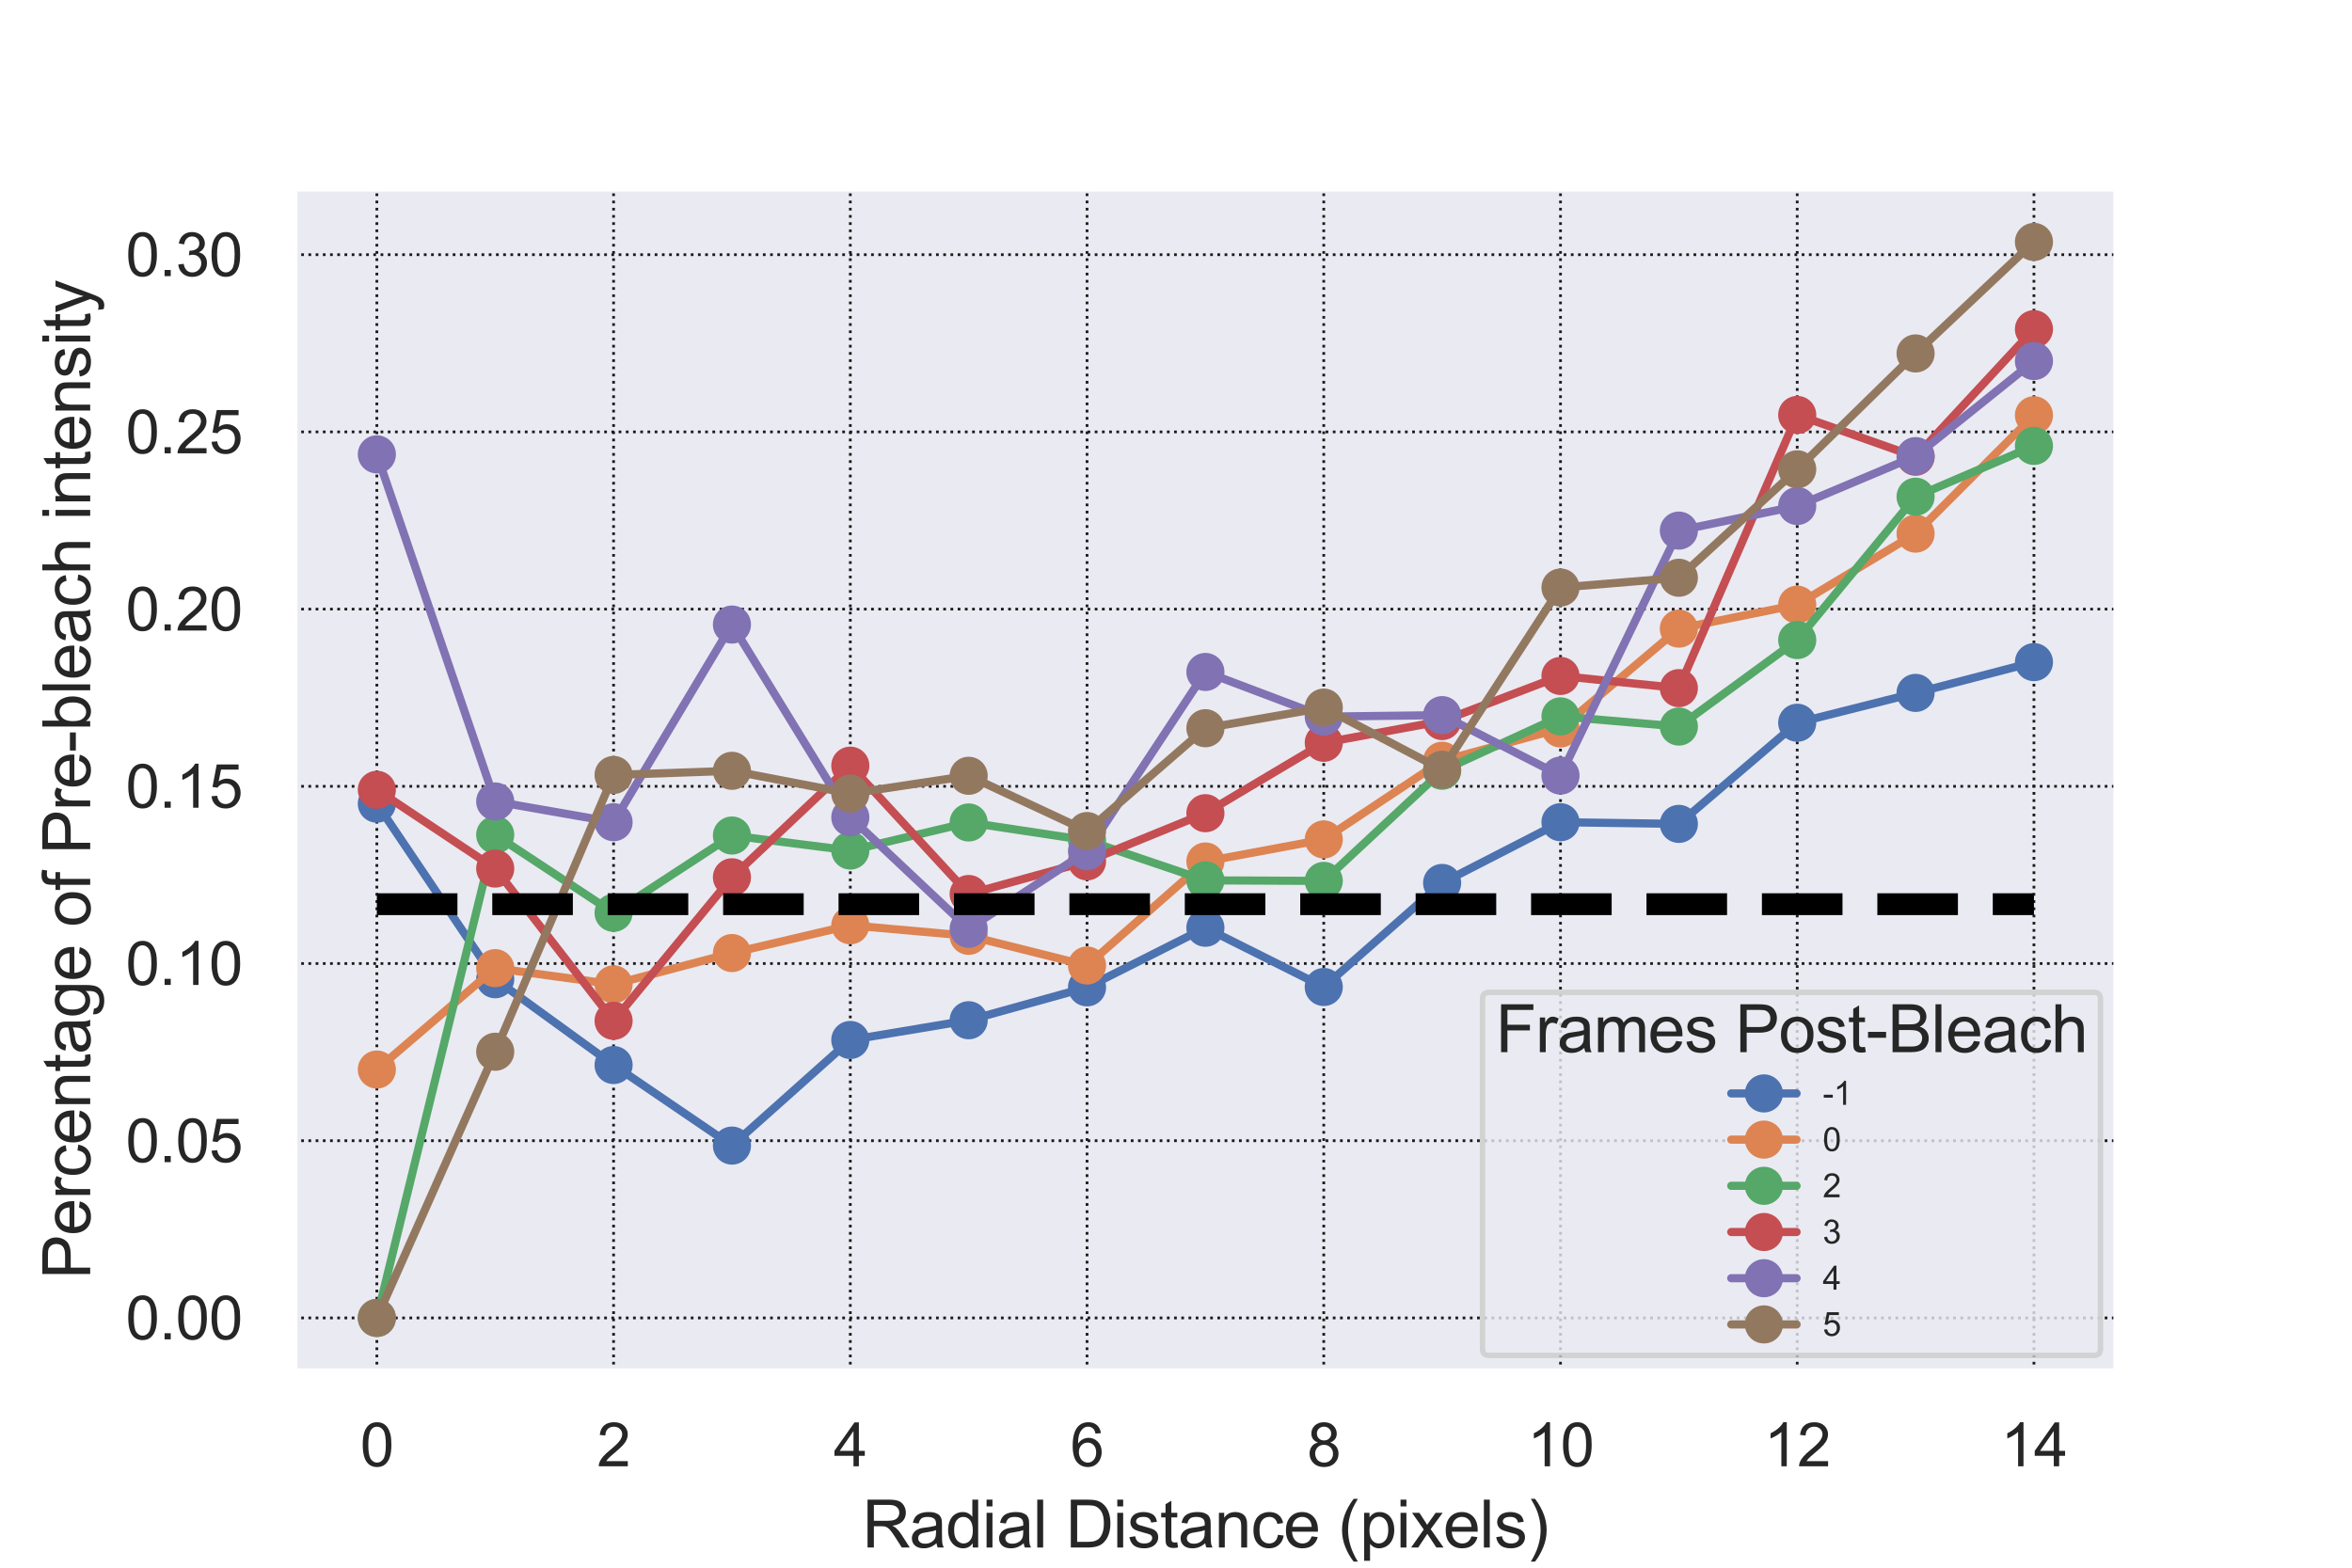 <?xml version="1.0" encoding="utf-8" standalone="no"?>
<!DOCTYPE svg PUBLIC "-//W3C//DTD SVG 1.1//EN"
  "http://www.w3.org/Graphics/SVG/1.1/DTD/svg11.dtd">
<svg height="288pt" version="1.1" viewBox="0 0 432 288" width="432pt" xmlns="http://www.w3.org/2000/svg" xmlns:xlink="http://www.w3.org/1999/xlink">
 <defs>
  <style type="text/css">*{stroke-linecap:butt;stroke-linejoin:round;}</style>
 </defs>
 <g id="figure_1">
  <g id="patch_1">
   <path d="M 0 288 
L 432 288 
L 432 0 
L 0 0 
z
" style="fill:#ffffff;"/>
  </g>
  <g id="axes_1">
   <g id="patch_2">
    <path d="M 54 252 
L 388.8 252 
L 388.8 34.56 
L 54 34.56 
z
" style="fill:#eaeaf2;"/>
   </g>
   <g id="matplotlib.axis_1">
    <g id="xtick_1">
     <g id="line2d_1">
      <path clip-path="url(#pb5a72d2da7)" d="M 69.218 252 
L 69.218 34.56 
" style="fill:none;stroke:#1a1a1a;stroke-dasharray:0.5,0.825;stroke-dashoffset:0;stroke-width:0.5;"/>
     </g>
     <g id="text_1">
      <!-- 0 -->
      <g style="fill:#262626;" transform="translate(66.16 269.374)scale(0.11 -0.11)">
       <defs>
        <path d="M 266 2259 
Q 266 3072 433 3567 
Q 600 4063 929 4331 
Q 1259 4600 1759 4600 
Q 2128 4600 2406 4451 
Q 2684 4303 2865 4023 
Q 3047 3744 3150 3342 
Q 3253 2941 3253 2259 
Q 3253 1453 3087 958 
Q 2922 463 2592 192 
Q 2263 -78 1759 -78 
Q 1097 -78 719 397 
Q 266 969 266 2259 
z
M 844 2259 
Q 844 1131 1108 757 
Q 1372 384 1759 384 
Q 2147 384 2411 759 
Q 2675 1134 2675 2259 
Q 2675 3391 2411 3762 
Q 2147 4134 1753 4134 
Q 1366 4134 1134 3806 
Q 844 3388 844 2259 
z
" id="ArialMT-30" transform="scale(0.016)"/>
       </defs>
       <use xlink:href="#ArialMT-30"/>
      </g>
     </g>
    </g>
    <g id="xtick_2">
     <g id="line2d_2">
      <path clip-path="url(#pb5a72d2da7)" d="M 112.699 252 
L 112.699 34.56 
" style="fill:none;stroke:#1a1a1a;stroke-dasharray:0.5,0.825;stroke-dashoffset:0;stroke-width:0.5;"/>
     </g>
     <g id="text_2">
      <!-- 2 -->
      <g style="fill:#262626;" transform="translate(109.64 269.374)scale(0.11 -0.11)">
       <defs>
        <path d="M 3222 541 
L 3222 0 
L 194 0 
Q 188 203 259 391 
Q 375 700 629 1000 
Q 884 1300 1366 1694 
Q 2113 2306 2375 2664 
Q 2638 3022 2638 3341 
Q 2638 3675 2398 3904 
Q 2159 4134 1775 4134 
Q 1369 4134 1125 3890 
Q 881 3647 878 3216 
L 300 3275 
Q 359 3922 746 4261 
Q 1134 4600 1788 4600 
Q 2447 4600 2831 4234 
Q 3216 3869 3216 3328 
Q 3216 3053 3103 2787 
Q 2991 2522 2730 2228 
Q 2469 1934 1863 1422 
Q 1356 997 1212 845 
Q 1069 694 975 541 
L 3222 541 
z
" id="ArialMT-32" transform="scale(0.016)"/>
       </defs>
       <use xlink:href="#ArialMT-32"/>
      </g>
     </g>
    </g>
    <g id="xtick_3">
     <g id="line2d_3">
      <path clip-path="url(#pb5a72d2da7)" d="M 156.179 252 
L 156.179 34.56 
" style="fill:none;stroke:#1a1a1a;stroke-dasharray:0.5,0.825;stroke-dashoffset:0;stroke-width:0.5;"/>
     </g>
     <g id="text_3">
      <!-- 4 -->
      <g style="fill:#262626;" transform="translate(153.121 269.374)scale(0.11 -0.11)">
       <defs>
        <path d="M 2069 0 
L 2069 1097 
L 81 1097 
L 81 1613 
L 2172 4581 
L 2631 4581 
L 2631 1613 
L 3250 1613 
L 3250 1097 
L 2631 1097 
L 2631 0 
L 2069 0 
z
M 2069 1613 
L 2069 3678 
L 634 1613 
L 2069 1613 
z
" id="ArialMT-34" transform="scale(0.016)"/>
       </defs>
       <use xlink:href="#ArialMT-34"/>
      </g>
     </g>
    </g>
    <g id="xtick_4">
     <g id="line2d_4">
      <path clip-path="url(#pb5a72d2da7)" d="M 199.66 252 
L 199.66 34.56 
" style="fill:none;stroke:#1a1a1a;stroke-dasharray:0.5,0.825;stroke-dashoffset:0;stroke-width:0.5;"/>
     </g>
     <g id="text_4">
      <!-- 6 -->
      <g style="fill:#262626;" transform="translate(196.601 269.374)scale(0.11 -0.11)">
       <defs>
        <path d="M 3184 3459 
L 2625 3416 
Q 2550 3747 2413 3897 
Q 2184 4138 1850 4138 
Q 1581 4138 1378 3988 
Q 1113 3794 959 3422 
Q 806 3050 800 2363 
Q 1003 2672 1297 2822 
Q 1591 2972 1913 2972 
Q 2475 2972 2870 2558 
Q 3266 2144 3266 1488 
Q 3266 1056 3080 686 
Q 2894 316 2569 119 
Q 2244 -78 1831 -78 
Q 1128 -78 684 439 
Q 241 956 241 2144 
Q 241 3472 731 4075 
Q 1159 4600 1884 4600 
Q 2425 4600 2770 4297 
Q 3116 3994 3184 3459 
z
M 888 1484 
Q 888 1194 1011 928 
Q 1134 663 1356 523 
Q 1578 384 1822 384 
Q 2178 384 2434 671 
Q 2691 959 2691 1453 
Q 2691 1928 2437 2201 
Q 2184 2475 1800 2475 
Q 1419 2475 1153 2201 
Q 888 1928 888 1484 
z
" id="ArialMT-36" transform="scale(0.016)"/>
       </defs>
       <use xlink:href="#ArialMT-36"/>
      </g>
     </g>
    </g>
    <g id="xtick_5">
     <g id="line2d_5">
      <path clip-path="url(#pb5a72d2da7)" d="M 243.14 252 
L 243.14 34.56 
" style="fill:none;stroke:#1a1a1a;stroke-dasharray:0.5,0.825;stroke-dashoffset:0;stroke-width:0.5;"/>
     </g>
     <g id="text_5">
      <!-- 8 -->
      <g style="fill:#262626;" transform="translate(240.082 269.374)scale(0.11 -0.11)">
       <defs>
        <path d="M 1131 2484 
Q 781 2613 612 2850 
Q 444 3088 444 3419 
Q 444 3919 803 4259 
Q 1163 4600 1759 4600 
Q 2359 4600 2725 4251 
Q 3091 3903 3091 3403 
Q 3091 3084 2923 2848 
Q 2756 2613 2416 2484 
Q 2838 2347 3058 2040 
Q 3278 1734 3278 1309 
Q 3278 722 2862 322 
Q 2447 -78 1769 -78 
Q 1091 -78 675 323 
Q 259 725 259 1325 
Q 259 1772 486 2073 
Q 713 2375 1131 2484 
z
M 1019 3438 
Q 1019 3113 1228 2906 
Q 1438 2700 1772 2700 
Q 2097 2700 2305 2904 
Q 2513 3109 2513 3406 
Q 2513 3716 2298 3927 
Q 2084 4138 1766 4138 
Q 1444 4138 1231 3931 
Q 1019 3725 1019 3438 
z
M 838 1322 
Q 838 1081 952 856 
Q 1066 631 1291 507 
Q 1516 384 1775 384 
Q 2178 384 2440 643 
Q 2703 903 2703 1303 
Q 2703 1709 2433 1975 
Q 2163 2241 1756 2241 
Q 1359 2241 1098 1978 
Q 838 1716 838 1322 
z
" id="ArialMT-38" transform="scale(0.016)"/>
       </defs>
       <use xlink:href="#ArialMT-38"/>
      </g>
     </g>
    </g>
    <g id="xtick_6">
     <g id="line2d_6">
      <path clip-path="url(#pb5a72d2da7)" d="M 286.621 252 
L 286.621 34.56 
" style="fill:none;stroke:#1a1a1a;stroke-dasharray:0.5,0.825;stroke-dashoffset:0;stroke-width:0.5;"/>
     </g>
     <g id="text_6">
      <!-- 10 -->
      <g style="fill:#262626;" transform="translate(280.504 269.374)scale(0.11 -0.11)">
       <defs>
        <path d="M 2384 0 
L 1822 0 
L 1822 3584 
Q 1619 3391 1289 3197 
Q 959 3003 697 2906 
L 697 3450 
Q 1169 3672 1522 3987 
Q 1875 4303 2022 4600 
L 2384 4600 
L 2384 0 
z
" id="ArialMT-31" transform="scale(0.016)"/>
       </defs>
       <use xlink:href="#ArialMT-31"/>
       <use x="55.615" xlink:href="#ArialMT-30"/>
      </g>
     </g>
    </g>
    <g id="xtick_7">
     <g id="line2d_7">
      <path clip-path="url(#pb5a72d2da7)" d="M 330.101 252 
L 330.101 34.56 
" style="fill:none;stroke:#1a1a1a;stroke-dasharray:0.5,0.825;stroke-dashoffset:0;stroke-width:0.5;"/>
     </g>
     <g id="text_7">
      <!-- 12 -->
      <g style="fill:#262626;" transform="translate(323.984 269.374)scale(0.11 -0.11)">
       <use xlink:href="#ArialMT-31"/>
       <use x="55.615" xlink:href="#ArialMT-32"/>
      </g>
     </g>
    </g>
    <g id="xtick_8">
     <g id="line2d_8">
      <path clip-path="url(#pb5a72d2da7)" d="M 373.582 252 
L 373.582 34.56 
" style="fill:none;stroke:#1a1a1a;stroke-dasharray:0.5,0.825;stroke-dashoffset:0;stroke-width:0.5;"/>
     </g>
     <g id="text_8">
      <!-- 14 -->
      <g style="fill:#262626;" transform="translate(367.465 269.374)scale(0.11 -0.11)">
       <use xlink:href="#ArialMT-31"/>
       <use x="55.615" xlink:href="#ArialMT-34"/>
      </g>
     </g>
    </g>
    <g id="text_9">
     <!-- Radial Distance (pixels) -->
     <g style="fill:#262626;" transform="translate(158.379 284.295)scale(0.12 -0.12)">
      <defs>
       <path d="M 503 0 
L 503 4581 
L 2534 4581 
Q 3147 4581 3465 4457 
Q 3784 4334 3975 4021 
Q 4166 3709 4166 3331 
Q 4166 2844 3850 2509 
Q 3534 2175 2875 2084 
Q 3116 1969 3241 1856 
Q 3506 1613 3744 1247 
L 4541 0 
L 3778 0 
L 3172 953 
Q 2906 1366 2734 1584 
Q 2563 1803 2427 1890 
Q 2291 1978 2150 2013 
Q 2047 2034 1813 2034 
L 1109 2034 
L 1109 0 
L 503 0 
z
M 1109 2559 
L 2413 2559 
Q 2828 2559 3062 2645 
Q 3297 2731 3419 2920 
Q 3541 3109 3541 3331 
Q 3541 3656 3305 3865 
Q 3069 4075 2559 4075 
L 1109 4075 
L 1109 2559 
z
" id="ArialMT-52" transform="scale(0.016)"/>
       <path d="M 2588 409 
Q 2275 144 1986 34 
Q 1697 -75 1366 -75 
Q 819 -75 525 192 
Q 231 459 231 875 
Q 231 1119 342 1320 
Q 453 1522 633 1644 
Q 813 1766 1038 1828 
Q 1203 1872 1538 1913 
Q 2219 1994 2541 2106 
Q 2544 2222 2544 2253 
Q 2544 2597 2384 2738 
Q 2169 2928 1744 2928 
Q 1347 2928 1158 2789 
Q 969 2650 878 2297 
L 328 2372 
Q 403 2725 575 2942 
Q 747 3159 1072 3276 
Q 1397 3394 1825 3394 
Q 2250 3394 2515 3294 
Q 2781 3194 2906 3042 
Q 3031 2891 3081 2659 
Q 3109 2516 3109 2141 
L 3109 1391 
Q 3109 606 3145 398 
Q 3181 191 3288 0 
L 2700 0 
Q 2613 175 2588 409 
z
M 2541 1666 
Q 2234 1541 1622 1453 
Q 1275 1403 1131 1340 
Q 988 1278 909 1158 
Q 831 1038 831 891 
Q 831 666 1001 516 
Q 1172 366 1500 366 
Q 1825 366 2078 508 
Q 2331 650 2450 897 
Q 2541 1088 2541 1459 
L 2541 1666 
z
" id="ArialMT-61" transform="scale(0.016)"/>
       <path d="M 2575 0 
L 2575 419 
Q 2259 -75 1647 -75 
Q 1250 -75 917 144 
Q 584 363 401 755 
Q 219 1147 219 1656 
Q 219 2153 384 2558 
Q 550 2963 881 3178 
Q 1213 3394 1622 3394 
Q 1922 3394 2156 3267 
Q 2391 3141 2538 2938 
L 2538 4581 
L 3097 4581 
L 3097 0 
L 2575 0 
z
M 797 1656 
Q 797 1019 1065 703 
Q 1334 388 1700 388 
Q 2069 388 2326 689 
Q 2584 991 2584 1609 
Q 2584 2291 2321 2609 
Q 2059 2928 1675 2928 
Q 1300 2928 1048 2622 
Q 797 2316 797 1656 
z
" id="ArialMT-64" transform="scale(0.016)"/>
       <path d="M 425 3934 
L 425 4581 
L 988 4581 
L 988 3934 
L 425 3934 
z
M 425 0 
L 425 3319 
L 988 3319 
L 988 0 
L 425 0 
z
" id="ArialMT-69" transform="scale(0.016)"/>
       <path d="M 409 0 
L 409 4581 
L 972 4581 
L 972 0 
L 409 0 
z
" id="ArialMT-6c" transform="scale(0.016)"/>
       <path id="ArialMT-20" transform="scale(0.016)"/>
       <path d="M 494 0 
L 494 4581 
L 2072 4581 
Q 2606 4581 2888 4516 
Q 3281 4425 3559 4188 
Q 3922 3881 4101 3404 
Q 4281 2928 4281 2316 
Q 4281 1794 4159 1391 
Q 4038 988 3847 723 
Q 3656 459 3429 307 
Q 3203 156 2883 78 
Q 2563 0 2147 0 
L 494 0 
z
M 1100 541 
L 2078 541 
Q 2531 541 2789 625 
Q 3047 709 3200 863 
Q 3416 1078 3536 1442 
Q 3656 1806 3656 2325 
Q 3656 3044 3420 3430 
Q 3184 3816 2847 3947 
Q 2603 4041 2063 4041 
L 1100 4041 
L 1100 541 
z
" id="ArialMT-44" transform="scale(0.016)"/>
       <path d="M 197 991 
L 753 1078 
Q 800 744 1014 566 
Q 1228 388 1613 388 
Q 2000 388 2187 545 
Q 2375 703 2375 916 
Q 2375 1106 2209 1216 
Q 2094 1291 1634 1406 
Q 1016 1563 777 1677 
Q 538 1791 414 1992 
Q 291 2194 291 2438 
Q 291 2659 392 2848 
Q 494 3038 669 3163 
Q 800 3259 1026 3326 
Q 1253 3394 1513 3394 
Q 1903 3394 2198 3281 
Q 2494 3169 2634 2976 
Q 2775 2784 2828 2463 
L 2278 2388 
Q 2241 2644 2061 2787 
Q 1881 2931 1553 2931 
Q 1166 2931 1000 2803 
Q 834 2675 834 2503 
Q 834 2394 903 2306 
Q 972 2216 1119 2156 
Q 1203 2125 1616 2013 
Q 2213 1853 2448 1751 
Q 2684 1650 2818 1456 
Q 2953 1263 2953 975 
Q 2953 694 2789 445 
Q 2625 197 2315 61 
Q 2006 -75 1616 -75 
Q 969 -75 630 194 
Q 291 463 197 991 
z
" id="ArialMT-73" transform="scale(0.016)"/>
       <path d="M 1650 503 
L 1731 6 
Q 1494 -44 1306 -44 
Q 1000 -44 831 53 
Q 663 150 594 308 
Q 525 466 525 972 
L 525 2881 
L 113 2881 
L 113 3319 
L 525 3319 
L 525 4141 
L 1084 4478 
L 1084 3319 
L 1650 3319 
L 1650 2881 
L 1084 2881 
L 1084 941 
Q 1084 700 1114 631 
Q 1144 563 1211 522 
Q 1278 481 1403 481 
Q 1497 481 1650 503 
z
" id="ArialMT-74" transform="scale(0.016)"/>
       <path d="M 422 0 
L 422 3319 
L 928 3319 
L 928 2847 
Q 1294 3394 1984 3394 
Q 2284 3394 2536 3286 
Q 2788 3178 2913 3003 
Q 3038 2828 3088 2588 
Q 3119 2431 3119 2041 
L 3119 0 
L 2556 0 
L 2556 2019 
Q 2556 2363 2490 2533 
Q 2425 2703 2258 2804 
Q 2091 2906 1866 2906 
Q 1506 2906 1245 2678 
Q 984 2450 984 1813 
L 984 0 
L 422 0 
z
" id="ArialMT-6e" transform="scale(0.016)"/>
       <path d="M 2588 1216 
L 3141 1144 
Q 3050 572 2676 248 
Q 2303 -75 1759 -75 
Q 1078 -75 664 370 
Q 250 816 250 1647 
Q 250 2184 428 2587 
Q 606 2991 970 3192 
Q 1334 3394 1763 3394 
Q 2303 3394 2647 3120 
Q 2991 2847 3088 2344 
L 2541 2259 
Q 2463 2594 2264 2762 
Q 2066 2931 1784 2931 
Q 1359 2931 1093 2626 
Q 828 2322 828 1663 
Q 828 994 1084 691 
Q 1341 388 1753 388 
Q 2084 388 2306 591 
Q 2528 794 2588 1216 
z
" id="ArialMT-63" transform="scale(0.016)"/>
       <path d="M 2694 1069 
L 3275 997 
Q 3138 488 2766 206 
Q 2394 -75 1816 -75 
Q 1088 -75 661 373 
Q 234 822 234 1631 
Q 234 2469 665 2931 
Q 1097 3394 1784 3394 
Q 2450 3394 2872 2941 
Q 3294 2488 3294 1666 
Q 3294 1616 3291 1516 
L 816 1516 
Q 847 969 1125 678 
Q 1403 388 1819 388 
Q 2128 388 2347 550 
Q 2566 713 2694 1069 
z
M 847 1978 
L 2700 1978 
Q 2663 2397 2488 2606 
Q 2219 2931 1791 2931 
Q 1403 2931 1139 2672 
Q 875 2413 847 1978 
z
" id="ArialMT-65" transform="scale(0.016)"/>
       <path d="M 1497 -1347 
Q 1031 -759 709 28 
Q 388 816 388 1659 
Q 388 2403 628 3084 
Q 909 3875 1497 4659 
L 1900 4659 
Q 1522 4009 1400 3731 
Q 1209 3300 1100 2831 
Q 966 2247 966 1656 
Q 966 153 1900 -1347 
L 1497 -1347 
z
" id="ArialMT-28" transform="scale(0.016)"/>
       <path d="M 422 -1272 
L 422 3319 
L 934 3319 
L 934 2888 
Q 1116 3141 1344 3267 
Q 1572 3394 1897 3394 
Q 2322 3394 2647 3175 
Q 2972 2956 3137 2557 
Q 3303 2159 3303 1684 
Q 3303 1175 3120 767 
Q 2938 359 2589 142 
Q 2241 -75 1856 -75 
Q 1575 -75 1351 44 
Q 1128 163 984 344 
L 984 -1272 
L 422 -1272 
z
M 931 1641 
Q 931 1000 1190 694 
Q 1450 388 1819 388 
Q 2194 388 2461 705 
Q 2728 1022 2728 1688 
Q 2728 2322 2467 2637 
Q 2206 2953 1844 2953 
Q 1484 2953 1207 2617 
Q 931 2281 931 1641 
z
" id="ArialMT-70" transform="scale(0.016)"/>
       <path d="M 47 0 
L 1259 1725 
L 138 3319 
L 841 3319 
L 1350 2541 
Q 1494 2319 1581 2169 
Q 1719 2375 1834 2534 
L 2394 3319 
L 3066 3319 
L 1919 1756 
L 3153 0 
L 2463 0 
L 1781 1031 
L 1600 1309 
L 728 0 
L 47 0 
z
" id="ArialMT-78" transform="scale(0.016)"/>
       <path d="M 791 -1347 
L 388 -1347 
Q 1322 153 1322 1656 
Q 1322 2244 1188 2822 
Q 1081 3291 891 3722 
Q 769 4003 388 4659 
L 791 4659 
Q 1378 3875 1659 3084 
Q 1900 2403 1900 1659 
Q 1900 816 1576 28 
Q 1253 -759 791 -1347 
z
" id="ArialMT-29" transform="scale(0.016)"/>
      </defs>
      <use xlink:href="#ArialMT-52"/>
      <use x="72.217" xlink:href="#ArialMT-61"/>
      <use x="127.832" xlink:href="#ArialMT-64"/>
      <use x="183.447" xlink:href="#ArialMT-69"/>
      <use x="205.664" xlink:href="#ArialMT-61"/>
      <use x="261.279" xlink:href="#ArialMT-6c"/>
      <use x="283.496" xlink:href="#ArialMT-20"/>
      <use x="311.279" xlink:href="#ArialMT-44"/>
      <use x="383.496" xlink:href="#ArialMT-69"/>
      <use x="405.713" xlink:href="#ArialMT-73"/>
      <use x="455.713" xlink:href="#ArialMT-74"/>
      <use x="483.496" xlink:href="#ArialMT-61"/>
      <use x="539.111" xlink:href="#ArialMT-6e"/>
      <use x="594.727" xlink:href="#ArialMT-63"/>
      <use x="644.727" xlink:href="#ArialMT-65"/>
      <use x="700.342" xlink:href="#ArialMT-20"/>
      <use x="728.125" xlink:href="#ArialMT-28"/>
      <use x="761.426" xlink:href="#ArialMT-70"/>
      <use x="817.041" xlink:href="#ArialMT-69"/>
      <use x="839.258" xlink:href="#ArialMT-78"/>
      <use x="889.258" xlink:href="#ArialMT-65"/>
      <use x="944.873" xlink:href="#ArialMT-6c"/>
      <use x="967.09" xlink:href="#ArialMT-73"/>
      <use x="1017.09" xlink:href="#ArialMT-29"/>
     </g>
    </g>
   </g>
   <g id="matplotlib.axis_2">
    <g id="ytick_1">
     <g id="line2d_9">
      <path clip-path="url(#pb5a72d2da7)" d="M 54 242.116 
L 388.8 242.116 
" style="fill:none;stroke:#1a1a1a;stroke-dasharray:0.5,0.825;stroke-dashoffset:0;stroke-width:0.5;"/>
     </g>
     <g id="text_10">
      <!-- 0.00 -->
      <g style="fill:#262626;" transform="translate(23.093 246.053)scale(0.11 -0.11)">
       <defs>
        <path d="M 581 0 
L 581 641 
L 1222 641 
L 1222 0 
L 581 0 
z
" id="ArialMT-2e" transform="scale(0.016)"/>
       </defs>
       <use xlink:href="#ArialMT-30"/>
       <use x="55.615" xlink:href="#ArialMT-2e"/>
       <use x="83.398" xlink:href="#ArialMT-30"/>
       <use x="139.014" xlink:href="#ArialMT-30"/>
      </g>
     </g>
    </g>
    <g id="ytick_2">
     <g id="line2d_10">
      <path clip-path="url(#pb5a72d2da7)" d="M 54 209.562 
L 388.8 209.562 
" style="fill:none;stroke:#1a1a1a;stroke-dasharray:0.5,0.825;stroke-dashoffset:0;stroke-width:0.5;"/>
     </g>
     <g id="text_11">
      <!-- 0.05 -->
      <g style="fill:#262626;" transform="translate(23.093 213.499)scale(0.11 -0.11)">
       <defs>
        <path d="M 266 1200 
L 856 1250 
Q 922 819 1161 601 
Q 1400 384 1738 384 
Q 2144 384 2425 690 
Q 2706 997 2706 1503 
Q 2706 1984 2436 2262 
Q 2166 2541 1728 2541 
Q 1456 2541 1237 2417 
Q 1019 2294 894 2097 
L 366 2166 
L 809 4519 
L 3088 4519 
L 3088 3981 
L 1259 3981 
L 1013 2750 
Q 1425 3038 1878 3038 
Q 2478 3038 2890 2622 
Q 3303 2206 3303 1553 
Q 3303 931 2941 478 
Q 2500 -78 1738 -78 
Q 1113 -78 717 272 
Q 322 622 266 1200 
z
" id="ArialMT-35" transform="scale(0.016)"/>
       </defs>
       <use xlink:href="#ArialMT-30"/>
       <use x="55.615" xlink:href="#ArialMT-2e"/>
       <use x="83.398" xlink:href="#ArialMT-30"/>
       <use x="139.014" xlink:href="#ArialMT-35"/>
      </g>
     </g>
    </g>
    <g id="ytick_3">
     <g id="line2d_11">
      <path clip-path="url(#pb5a72d2da7)" d="M 54 177.007 
L 388.8 177.007 
" style="fill:none;stroke:#1a1a1a;stroke-dasharray:0.5,0.825;stroke-dashoffset:0;stroke-width:0.5;"/>
     </g>
     <g id="text_12">
      <!-- 0.10 -->
      <g style="fill:#262626;" transform="translate(23.093 180.944)scale(0.11 -0.11)">
       <use xlink:href="#ArialMT-30"/>
       <use x="55.615" xlink:href="#ArialMT-2e"/>
       <use x="83.398" xlink:href="#ArialMT-31"/>
       <use x="139.014" xlink:href="#ArialMT-30"/>
      </g>
     </g>
    </g>
    <g id="ytick_4">
     <g id="line2d_12">
      <path clip-path="url(#pb5a72d2da7)" d="M 54 144.453 
L 388.8 144.453 
" style="fill:none;stroke:#1a1a1a;stroke-dasharray:0.5,0.825;stroke-dashoffset:0;stroke-width:0.5;"/>
     </g>
     <g id="text_13">
      <!-- 0.15 -->
      <g style="fill:#262626;" transform="translate(23.093 148.39)scale(0.11 -0.11)">
       <use xlink:href="#ArialMT-30"/>
       <use x="55.615" xlink:href="#ArialMT-2e"/>
       <use x="83.398" xlink:href="#ArialMT-31"/>
       <use x="139.014" xlink:href="#ArialMT-35"/>
      </g>
     </g>
    </g>
    <g id="ytick_5">
     <g id="line2d_13">
      <path clip-path="url(#pb5a72d2da7)" d="M 54 111.899 
L 388.8 111.899 
" style="fill:none;stroke:#1a1a1a;stroke-dasharray:0.5,0.825;stroke-dashoffset:0;stroke-width:0.5;"/>
     </g>
     <g id="text_14">
      <!-- 0.20 -->
      <g style="fill:#262626;" transform="translate(23.093 115.835)scale(0.11 -0.11)">
       <use xlink:href="#ArialMT-30"/>
       <use x="55.615" xlink:href="#ArialMT-2e"/>
       <use x="83.398" xlink:href="#ArialMT-32"/>
       <use x="139.014" xlink:href="#ArialMT-30"/>
      </g>
     </g>
    </g>
    <g id="ytick_6">
     <g id="line2d_14">
      <path clip-path="url(#pb5a72d2da7)" d="M 54 79.344 
L 388.8 79.344 
" style="fill:none;stroke:#1a1a1a;stroke-dasharray:0.5,0.825;stroke-dashoffset:0;stroke-width:0.5;"/>
     </g>
     <g id="text_15">
      <!-- 0.25 -->
      <g style="fill:#262626;" transform="translate(23.093 83.281)scale(0.11 -0.11)">
       <use xlink:href="#ArialMT-30"/>
       <use x="55.615" xlink:href="#ArialMT-2e"/>
       <use x="83.398" xlink:href="#ArialMT-32"/>
       <use x="139.014" xlink:href="#ArialMT-35"/>
      </g>
     </g>
    </g>
    <g id="ytick_7">
     <g id="line2d_15">
      <path clip-path="url(#pb5a72d2da7)" d="M 54 46.79 
L 388.8 46.79 
" style="fill:none;stroke:#1a1a1a;stroke-dasharray:0.5,0.825;stroke-dashoffset:0;stroke-width:0.5;"/>
     </g>
     <g id="text_16">
      <!-- 0.30 -->
      <g style="fill:#262626;" transform="translate(23.093 50.726)scale(0.11 -0.11)">
       <defs>
        <path d="M 269 1209 
L 831 1284 
Q 928 806 1161 595 
Q 1394 384 1728 384 
Q 2125 384 2398 659 
Q 2672 934 2672 1341 
Q 2672 1728 2419 1979 
Q 2166 2231 1775 2231 
Q 1616 2231 1378 2169 
L 1441 2663 
Q 1497 2656 1531 2656 
Q 1891 2656 2178 2843 
Q 2466 3031 2466 3422 
Q 2466 3731 2256 3934 
Q 2047 4138 1716 4138 
Q 1388 4138 1169 3931 
Q 950 3725 888 3313 
L 325 3413 
Q 428 3978 793 4289 
Q 1159 4600 1703 4600 
Q 2078 4600 2393 4439 
Q 2709 4278 2876 4000 
Q 3044 3722 3044 3409 
Q 3044 3113 2884 2869 
Q 2725 2625 2413 2481 
Q 2819 2388 3044 2092 
Q 3269 1797 3269 1353 
Q 3269 753 2831 336 
Q 2394 -81 1725 -81 
Q 1122 -81 723 278 
Q 325 638 269 1209 
z
" id="ArialMT-33" transform="scale(0.016)"/>
       </defs>
       <use xlink:href="#ArialMT-30"/>
       <use x="55.615" xlink:href="#ArialMT-2e"/>
       <use x="83.398" xlink:href="#ArialMT-33"/>
       <use x="139.014" xlink:href="#ArialMT-30"/>
      </g>
     </g>
    </g>
    <g id="text_17">
     <!-- Percentage of Pre-bleach intensity -->
     <g style="fill:#262626;" transform="translate(16.567 234.994)rotate(-90)scale(0.12 -0.12)">
      <defs>
       <path d="M 494 0 
L 494 4581 
L 2222 4581 
Q 2678 4581 2919 4538 
Q 3256 4481 3484 4323 
Q 3713 4166 3852 3881 
Q 3991 3597 3991 3256 
Q 3991 2672 3619 2267 
Q 3247 1863 2275 1863 
L 1100 1863 
L 1100 0 
L 494 0 
z
M 1100 2403 
L 2284 2403 
Q 2872 2403 3119 2622 
Q 3366 2841 3366 3238 
Q 3366 3525 3220 3729 
Q 3075 3934 2838 4000 
Q 2684 4041 2272 4041 
L 1100 4041 
L 1100 2403 
z
" id="ArialMT-50" transform="scale(0.016)"/>
       <path d="M 416 0 
L 416 3319 
L 922 3319 
L 922 2816 
Q 1116 3169 1280 3281 
Q 1444 3394 1641 3394 
Q 1925 3394 2219 3213 
L 2025 2691 
Q 1819 2813 1613 2813 
Q 1428 2813 1281 2702 
Q 1134 2591 1072 2394 
Q 978 2094 978 1738 
L 978 0 
L 416 0 
z
" id="ArialMT-72" transform="scale(0.016)"/>
       <path d="M 319 -275 
L 866 -356 
Q 900 -609 1056 -725 
Q 1266 -881 1628 -881 
Q 2019 -881 2231 -725 
Q 2444 -569 2519 -288 
Q 2563 -116 2559 434 
Q 2191 0 1641 0 
Q 956 0 581 494 
Q 206 988 206 1678 
Q 206 2153 378 2554 
Q 550 2956 876 3175 
Q 1203 3394 1644 3394 
Q 2231 3394 2613 2919 
L 2613 3319 
L 3131 3319 
L 3131 450 
Q 3131 -325 2973 -648 
Q 2816 -972 2473 -1159 
Q 2131 -1347 1631 -1347 
Q 1038 -1347 672 -1080 
Q 306 -813 319 -275 
z
M 784 1719 
Q 784 1066 1043 766 
Q 1303 466 1694 466 
Q 2081 466 2343 764 
Q 2606 1063 2606 1700 
Q 2606 2309 2336 2618 
Q 2066 2928 1684 2928 
Q 1309 2928 1046 2623 
Q 784 2319 784 1719 
z
" id="ArialMT-67" transform="scale(0.016)"/>
       <path d="M 213 1659 
Q 213 2581 725 3025 
Q 1153 3394 1769 3394 
Q 2453 3394 2887 2945 
Q 3322 2497 3322 1706 
Q 3322 1066 3130 698 
Q 2938 331 2570 128 
Q 2203 -75 1769 -75 
Q 1072 -75 642 372 
Q 213 819 213 1659 
z
M 791 1659 
Q 791 1022 1069 705 
Q 1347 388 1769 388 
Q 2188 388 2466 706 
Q 2744 1025 2744 1678 
Q 2744 2294 2464 2611 
Q 2184 2928 1769 2928 
Q 1347 2928 1069 2612 
Q 791 2297 791 1659 
z
" id="ArialMT-6f" transform="scale(0.016)"/>
       <path d="M 556 0 
L 556 2881 
L 59 2881 
L 59 3319 
L 556 3319 
L 556 3672 
Q 556 4006 616 4169 
Q 697 4388 901 4523 
Q 1106 4659 1475 4659 
Q 1713 4659 2000 4603 
L 1916 4113 
Q 1741 4144 1584 4144 
Q 1328 4144 1222 4034 
Q 1116 3925 1116 3625 
L 1116 3319 
L 1763 3319 
L 1763 2881 
L 1116 2881 
L 1116 0 
L 556 0 
z
" id="ArialMT-66" transform="scale(0.016)"/>
       <path d="M 203 1375 
L 203 1941 
L 1931 1941 
L 1931 1375 
L 203 1375 
z
" id="ArialMT-2d" transform="scale(0.016)"/>
       <path d="M 941 0 
L 419 0 
L 419 4581 
L 981 4581 
L 981 2947 
Q 1338 3394 1891 3394 
Q 2197 3394 2470 3270 
Q 2744 3147 2920 2923 
Q 3097 2700 3197 2384 
Q 3297 2069 3297 1709 
Q 3297 856 2875 390 
Q 2453 -75 1863 -75 
Q 1275 -75 941 416 
L 941 0 
z
M 934 1684 
Q 934 1088 1097 822 
Q 1363 388 1816 388 
Q 2184 388 2453 708 
Q 2722 1028 2722 1663 
Q 2722 2313 2464 2622 
Q 2206 2931 1841 2931 
Q 1472 2931 1203 2611 
Q 934 2291 934 1684 
z
" id="ArialMT-62" transform="scale(0.016)"/>
       <path d="M 422 0 
L 422 4581 
L 984 4581 
L 984 2938 
Q 1378 3394 1978 3394 
Q 2347 3394 2619 3248 
Q 2891 3103 3008 2847 
Q 3125 2591 3125 2103 
L 3125 0 
L 2563 0 
L 2563 2103 
Q 2563 2525 2380 2717 
Q 2197 2909 1863 2909 
Q 1613 2909 1392 2779 
Q 1172 2650 1078 2428 
Q 984 2206 984 1816 
L 984 0 
L 422 0 
z
" id="ArialMT-68" transform="scale(0.016)"/>
       <path d="M 397 -1278 
L 334 -750 
Q 519 -800 656 -800 
Q 844 -800 956 -737 
Q 1069 -675 1141 -563 
Q 1194 -478 1313 -144 
Q 1328 -97 1363 -6 
L 103 3319 
L 709 3319 
L 1400 1397 
Q 1534 1031 1641 628 
Q 1738 1016 1872 1384 
L 2581 3319 
L 3144 3319 
L 1881 -56 
Q 1678 -603 1566 -809 
Q 1416 -1088 1222 -1217 
Q 1028 -1347 759 -1347 
Q 597 -1347 397 -1278 
z
" id="ArialMT-79" transform="scale(0.016)"/>
      </defs>
      <use xlink:href="#ArialMT-50"/>
      <use x="66.699" xlink:href="#ArialMT-65"/>
      <use x="122.314" xlink:href="#ArialMT-72"/>
      <use x="155.615" xlink:href="#ArialMT-63"/>
      <use x="205.615" xlink:href="#ArialMT-65"/>
      <use x="261.23" xlink:href="#ArialMT-6e"/>
      <use x="316.846" xlink:href="#ArialMT-74"/>
      <use x="344.629" xlink:href="#ArialMT-61"/>
      <use x="400.244" xlink:href="#ArialMT-67"/>
      <use x="455.859" xlink:href="#ArialMT-65"/>
      <use x="511.475" xlink:href="#ArialMT-20"/>
      <use x="539.258" xlink:href="#ArialMT-6f"/>
      <use x="594.873" xlink:href="#ArialMT-66"/>
      <use x="622.656" xlink:href="#ArialMT-20"/>
      <use x="650.439" xlink:href="#ArialMT-50"/>
      <use x="717.139" xlink:href="#ArialMT-72"/>
      <use x="750.439" xlink:href="#ArialMT-65"/>
      <use x="806.055" xlink:href="#ArialMT-2d"/>
      <use x="839.355" xlink:href="#ArialMT-62"/>
      <use x="894.971" xlink:href="#ArialMT-6c"/>
      <use x="917.188" xlink:href="#ArialMT-65"/>
      <use x="972.803" xlink:href="#ArialMT-61"/>
      <use x="1028.418" xlink:href="#ArialMT-63"/>
      <use x="1078.418" xlink:href="#ArialMT-68"/>
      <use x="1134.033" xlink:href="#ArialMT-20"/>
      <use x="1161.816" xlink:href="#ArialMT-69"/>
      <use x="1184.033" xlink:href="#ArialMT-6e"/>
      <use x="1239.648" xlink:href="#ArialMT-74"/>
      <use x="1267.432" xlink:href="#ArialMT-65"/>
      <use x="1323.047" xlink:href="#ArialMT-6e"/>
      <use x="1378.662" xlink:href="#ArialMT-73"/>
      <use x="1428.662" xlink:href="#ArialMT-69"/>
      <use x="1450.879" xlink:href="#ArialMT-74"/>
      <use x="1478.662" xlink:href="#ArialMT-79"/>
     </g>
    </g>
   </g>
   <g id="line2d_16">
    <path clip-path="url(#pb5a72d2da7)" d="M 69.218 147.645 
L 90.958 179.895 
L 112.699 195.657 
L 134.439 210.456 
L 156.179 191.054 
L 177.919 187.429 
L 199.66 181.385 
L 221.4 170.436 
L 243.14 181.322 
L 264.881 162.207 
L 286.621 151.047 
L 308.361 151.356 
L 330.101 132.777 
L 351.842 127.293 
L 373.582 121.639 
" style="fill:none;stroke:#4c72b0;stroke-linecap:round;stroke-width:1.5;"/>
    <defs>
     <path d="M 0 3 
C 0.796 3 1.559 2.684 2.121 2.121 
C 2.684 1.559 3 0.796 3 0 
C 3 -0.796 2.684 -1.559 2.121 -2.121 
C 1.559 -2.684 0.796 -3 0 -3 
C -0.796 -3 -1.559 -2.684 -2.121 -2.121 
C -2.684 -1.559 -3 -0.796 -3 0 
C -3 0.796 -2.684 1.559 -2.121 2.121 
C -1.559 2.684 -0.796 3 0 3 
z
" id="m3a0faa99c0" style="stroke:#4c72b0;"/>
    </defs>
    <g clip-path="url(#pb5a72d2da7)">
     <use style="fill:#4c72b0;stroke:#4c72b0;" x="69.218" xlink:href="#m3a0faa99c0" y="147.645"/>
     <use style="fill:#4c72b0;stroke:#4c72b0;" x="90.958" xlink:href="#m3a0faa99c0" y="179.895"/>
     <use style="fill:#4c72b0;stroke:#4c72b0;" x="112.699" xlink:href="#m3a0faa99c0" y="195.657"/>
     <use style="fill:#4c72b0;stroke:#4c72b0;" x="134.439" xlink:href="#m3a0faa99c0" y="210.456"/>
     <use style="fill:#4c72b0;stroke:#4c72b0;" x="156.179" xlink:href="#m3a0faa99c0" y="191.054"/>
     <use style="fill:#4c72b0;stroke:#4c72b0;" x="177.919" xlink:href="#m3a0faa99c0" y="187.429"/>
     <use style="fill:#4c72b0;stroke:#4c72b0;" x="199.66" xlink:href="#m3a0faa99c0" y="181.385"/>
     <use style="fill:#4c72b0;stroke:#4c72b0;" x="221.4" xlink:href="#m3a0faa99c0" y="170.436"/>
     <use style="fill:#4c72b0;stroke:#4c72b0;" x="243.14" xlink:href="#m3a0faa99c0" y="181.322"/>
     <use style="fill:#4c72b0;stroke:#4c72b0;" x="264.881" xlink:href="#m3a0faa99c0" y="162.207"/>
     <use style="fill:#4c72b0;stroke:#4c72b0;" x="286.621" xlink:href="#m3a0faa99c0" y="151.047"/>
     <use style="fill:#4c72b0;stroke:#4c72b0;" x="308.361" xlink:href="#m3a0faa99c0" y="151.356"/>
     <use style="fill:#4c72b0;stroke:#4c72b0;" x="330.101" xlink:href="#m3a0faa99c0" y="132.777"/>
     <use style="fill:#4c72b0;stroke:#4c72b0;" x="351.842" xlink:href="#m3a0faa99c0" y="127.293"/>
     <use style="fill:#4c72b0;stroke:#4c72b0;" x="373.582" xlink:href="#m3a0faa99c0" y="121.639"/>
    </g>
   </g>
   <g id="line2d_17">
    <path clip-path="url(#pb5a72d2da7)" d="M 69.218 196.484 
L 90.958 177.859 
L 112.699 180.836 
L 134.439 175.085 
L 156.179 169.988 
L 177.919 171.922 
L 199.66 177.373 
L 221.4 158.26 
L 243.14 154.214 
L 264.881 139.754 
L 286.621 133.83 
L 308.361 115.485 
L 330.101 111.084 
L 351.842 98.031 
L 373.582 76.287 
" style="fill:none;stroke:#dd8452;stroke-linecap:round;stroke-width:1.5;"/>
    <defs>
     <path d="M 0 3 
C 0.796 3 1.559 2.684 2.121 2.121 
C 2.684 1.559 3 0.796 3 0 
C 3 -0.796 2.684 -1.559 2.121 -2.121 
C 1.559 -2.684 0.796 -3 0 -3 
C -0.796 -3 -1.559 -2.684 -2.121 -2.121 
C -2.684 -1.559 -3 -0.796 -3 0 
C -3 0.796 -2.684 1.559 -2.121 2.121 
C -1.559 2.684 -0.796 3 0 3 
z
" id="m57d272d7f4" style="stroke:#dd8452;"/>
    </defs>
    <g clip-path="url(#pb5a72d2da7)">
     <use style="fill:#dd8452;stroke:#dd8452;" x="69.218" xlink:href="#m57d272d7f4" y="196.484"/>
     <use style="fill:#dd8452;stroke:#dd8452;" x="90.958" xlink:href="#m57d272d7f4" y="177.859"/>
     <use style="fill:#dd8452;stroke:#dd8452;" x="112.699" xlink:href="#m57d272d7f4" y="180.836"/>
     <use style="fill:#dd8452;stroke:#dd8452;" x="134.439" xlink:href="#m57d272d7f4" y="175.085"/>
     <use style="fill:#dd8452;stroke:#dd8452;" x="156.179" xlink:href="#m57d272d7f4" y="169.988"/>
     <use style="fill:#dd8452;stroke:#dd8452;" x="177.919" xlink:href="#m57d272d7f4" y="171.922"/>
     <use style="fill:#dd8452;stroke:#dd8452;" x="199.66" xlink:href="#m57d272d7f4" y="177.373"/>
     <use style="fill:#dd8452;stroke:#dd8452;" x="221.4" xlink:href="#m57d272d7f4" y="158.26"/>
     <use style="fill:#dd8452;stroke:#dd8452;" x="243.14" xlink:href="#m57d272d7f4" y="154.214"/>
     <use style="fill:#dd8452;stroke:#dd8452;" x="264.881" xlink:href="#m57d272d7f4" y="139.754"/>
     <use style="fill:#dd8452;stroke:#dd8452;" x="286.621" xlink:href="#m57d272d7f4" y="133.83"/>
     <use style="fill:#dd8452;stroke:#dd8452;" x="308.361" xlink:href="#m57d272d7f4" y="115.485"/>
     <use style="fill:#dd8452;stroke:#dd8452;" x="330.101" xlink:href="#m57d272d7f4" y="111.084"/>
     <use style="fill:#dd8452;stroke:#dd8452;" x="351.842" xlink:href="#m57d272d7f4" y="98.031"/>
     <use style="fill:#dd8452;stroke:#dd8452;" x="373.582" xlink:href="#m57d272d7f4" y="76.287"/>
    </g>
   </g>
   <g id="line2d_18">
    <path clip-path="url(#pb5a72d2da7)" d="M 69.218 242.116 
L 90.958 153.366 
L 112.699 167.699 
L 134.439 153.495 
L 156.179 156.252 
L 177.919 151.096 
L 199.66 154.373 
L 221.4 161.73 
L 243.14 161.83 
L 264.881 141.593 
L 286.621 131.606 
L 308.361 133.477 
L 330.101 117.583 
L 351.842 91.25 
L 373.582 81.92 
" style="fill:none;stroke:#55a868;stroke-linecap:round;stroke-width:1.5;"/>
    <defs>
     <path d="M 0 3 
C 0.796 3 1.559 2.684 2.121 2.121 
C 2.684 1.559 3 0.796 3 0 
C 3 -0.796 2.684 -1.559 2.121 -2.121 
C 1.559 -2.684 0.796 -3 0 -3 
C -0.796 -3 -1.559 -2.684 -2.121 -2.121 
C -2.684 -1.559 -3 -0.796 -3 0 
C -3 0.796 -2.684 1.559 -2.121 2.121 
C -1.559 2.684 -0.796 3 0 3 
z
" id="m62dec39c11" style="stroke:#55a868;"/>
    </defs>
    <g clip-path="url(#pb5a72d2da7)">
     <use style="fill:#55a868;stroke:#55a868;" x="69.218" xlink:href="#m62dec39c11" y="242.116"/>
     <use style="fill:#55a868;stroke:#55a868;" x="90.958" xlink:href="#m62dec39c11" y="153.366"/>
     <use style="fill:#55a868;stroke:#55a868;" x="112.699" xlink:href="#m62dec39c11" y="167.699"/>
     <use style="fill:#55a868;stroke:#55a868;" x="134.439" xlink:href="#m62dec39c11" y="153.495"/>
     <use style="fill:#55a868;stroke:#55a868;" x="156.179" xlink:href="#m62dec39c11" y="156.252"/>
     <use style="fill:#55a868;stroke:#55a868;" x="177.919" xlink:href="#m62dec39c11" y="151.096"/>
     <use style="fill:#55a868;stroke:#55a868;" x="199.66" xlink:href="#m62dec39c11" y="154.373"/>
     <use style="fill:#55a868;stroke:#55a868;" x="221.4" xlink:href="#m62dec39c11" y="161.73"/>
     <use style="fill:#55a868;stroke:#55a868;" x="243.14" xlink:href="#m62dec39c11" y="161.83"/>
     <use style="fill:#55a868;stroke:#55a868;" x="264.881" xlink:href="#m62dec39c11" y="141.593"/>
     <use style="fill:#55a868;stroke:#55a868;" x="286.621" xlink:href="#m62dec39c11" y="131.606"/>
     <use style="fill:#55a868;stroke:#55a868;" x="308.361" xlink:href="#m62dec39c11" y="133.477"/>
     <use style="fill:#55a868;stroke:#55a868;" x="330.101" xlink:href="#m62dec39c11" y="117.583"/>
     <use style="fill:#55a868;stroke:#55a868;" x="351.842" xlink:href="#m62dec39c11" y="91.25"/>
     <use style="fill:#55a868;stroke:#55a868;" x="373.582" xlink:href="#m62dec39c11" y="81.92"/>
    </g>
   </g>
   <g id="line2d_19">
    <path clip-path="url(#pb5a72d2da7)" d="M 69.218 145.096 
L 90.958 159.563 
L 112.699 187.537 
L 134.439 161.167 
L 156.179 140.66 
L 177.919 164.236 
L 199.66 158.24 
L 221.4 149.393 
L 243.14 136.458 
L 264.881 132.467 
L 286.621 124.176 
L 308.361 126.417 
L 330.101 76.23 
L 351.842 83.909 
L 373.582 60.469 
" style="fill:none;stroke:#c44e52;stroke-linecap:round;stroke-width:1.5;"/>
    <defs>
     <path d="M 0 3 
C 0.796 3 1.559 2.684 2.121 2.121 
C 2.684 1.559 3 0.796 3 0 
C 3 -0.796 2.684 -1.559 2.121 -2.121 
C 1.559 -2.684 0.796 -3 0 -3 
C -0.796 -3 -1.559 -2.684 -2.121 -2.121 
C -2.684 -1.559 -3 -0.796 -3 0 
C -3 0.796 -2.684 1.559 -2.121 2.121 
C -1.559 2.684 -0.796 3 0 3 
z
" id="m43ddccfbbe" style="stroke:#c44e52;"/>
    </defs>
    <g clip-path="url(#pb5a72d2da7)">
     <use style="fill:#c44e52;stroke:#c44e52;" x="69.218" xlink:href="#m43ddccfbbe" y="145.096"/>
     <use style="fill:#c44e52;stroke:#c44e52;" x="90.958" xlink:href="#m43ddccfbbe" y="159.563"/>
     <use style="fill:#c44e52;stroke:#c44e52;" x="112.699" xlink:href="#m43ddccfbbe" y="187.537"/>
     <use style="fill:#c44e52;stroke:#c44e52;" x="134.439" xlink:href="#m43ddccfbbe" y="161.167"/>
     <use style="fill:#c44e52;stroke:#c44e52;" x="156.179" xlink:href="#m43ddccfbbe" y="140.66"/>
     <use style="fill:#c44e52;stroke:#c44e52;" x="177.919" xlink:href="#m43ddccfbbe" y="164.236"/>
     <use style="fill:#c44e52;stroke:#c44e52;" x="199.66" xlink:href="#m43ddccfbbe" y="158.24"/>
     <use style="fill:#c44e52;stroke:#c44e52;" x="221.4" xlink:href="#m43ddccfbbe" y="149.393"/>
     <use style="fill:#c44e52;stroke:#c44e52;" x="243.14" xlink:href="#m43ddccfbbe" y="136.458"/>
     <use style="fill:#c44e52;stroke:#c44e52;" x="264.881" xlink:href="#m43ddccfbbe" y="132.467"/>
     <use style="fill:#c44e52;stroke:#c44e52;" x="286.621" xlink:href="#m43ddccfbbe" y="124.176"/>
     <use style="fill:#c44e52;stroke:#c44e52;" x="308.361" xlink:href="#m43ddccfbbe" y="126.417"/>
     <use style="fill:#c44e52;stroke:#c44e52;" x="330.101" xlink:href="#m43ddccfbbe" y="76.23"/>
     <use style="fill:#c44e52;stroke:#c44e52;" x="351.842" xlink:href="#m43ddccfbbe" y="83.909"/>
     <use style="fill:#c44e52;stroke:#c44e52;" x="373.582" xlink:href="#m43ddccfbbe" y="60.469"/>
    </g>
   </g>
   <g id="line2d_20">
    <path clip-path="url(#pb5a72d2da7)" d="M 69.218 83.471 
L 90.958 147.237 
L 112.699 151.043 
L 134.439 114.736 
L 156.179 150.151 
L 177.919 170.624 
L 199.66 156.388 
L 221.4 123.443 
L 243.14 131.652 
L 264.881 131.378 
L 286.621 142.48 
L 308.361 97.478 
L 330.101 92.957 
L 351.842 83.795 
L 373.582 66.331 
" style="fill:none;stroke:#8172b3;stroke-linecap:round;stroke-width:1.5;"/>
    <defs>
     <path d="M 0 3 
C 0.796 3 1.559 2.684 2.121 2.121 
C 2.684 1.559 3 0.796 3 0 
C 3 -0.796 2.684 -1.559 2.121 -2.121 
C 1.559 -2.684 0.796 -3 0 -3 
C -0.796 -3 -1.559 -2.684 -2.121 -2.121 
C -2.684 -1.559 -3 -0.796 -3 0 
C -3 0.796 -2.684 1.559 -2.121 2.121 
C -1.559 2.684 -0.796 3 0 3 
z
" id="md9b9e4db5a" style="stroke:#8172b3;"/>
    </defs>
    <g clip-path="url(#pb5a72d2da7)">
     <use style="fill:#8172b3;stroke:#8172b3;" x="69.218" xlink:href="#md9b9e4db5a" y="83.471"/>
     <use style="fill:#8172b3;stroke:#8172b3;" x="90.958" xlink:href="#md9b9e4db5a" y="147.237"/>
     <use style="fill:#8172b3;stroke:#8172b3;" x="112.699" xlink:href="#md9b9e4db5a" y="151.043"/>
     <use style="fill:#8172b3;stroke:#8172b3;" x="134.439" xlink:href="#md9b9e4db5a" y="114.736"/>
     <use style="fill:#8172b3;stroke:#8172b3;" x="156.179" xlink:href="#md9b9e4db5a" y="150.151"/>
     <use style="fill:#8172b3;stroke:#8172b3;" x="177.919" xlink:href="#md9b9e4db5a" y="170.624"/>
     <use style="fill:#8172b3;stroke:#8172b3;" x="199.66" xlink:href="#md9b9e4db5a" y="156.388"/>
     <use style="fill:#8172b3;stroke:#8172b3;" x="221.4" xlink:href="#md9b9e4db5a" y="123.443"/>
     <use style="fill:#8172b3;stroke:#8172b3;" x="243.14" xlink:href="#md9b9e4db5a" y="131.652"/>
     <use style="fill:#8172b3;stroke:#8172b3;" x="264.881" xlink:href="#md9b9e4db5a" y="131.378"/>
     <use style="fill:#8172b3;stroke:#8172b3;" x="286.621" xlink:href="#md9b9e4db5a" y="142.48"/>
     <use style="fill:#8172b3;stroke:#8172b3;" x="308.361" xlink:href="#md9b9e4db5a" y="97.478"/>
     <use style="fill:#8172b3;stroke:#8172b3;" x="330.101" xlink:href="#md9b9e4db5a" y="92.957"/>
     <use style="fill:#8172b3;stroke:#8172b3;" x="351.842" xlink:href="#md9b9e4db5a" y="83.795"/>
     <use style="fill:#8172b3;stroke:#8172b3;" x="373.582" xlink:href="#md9b9e4db5a" y="66.331"/>
    </g>
   </g>
   <g id="line2d_21">
    <path clip-path="url(#pb5a72d2da7)" d="M 69.218 242.116 
L 90.958 193.216 
L 112.699 142.367 
L 134.439 141.605 
L 156.179 145.79 
L 177.919 142.522 
L 199.66 152.669 
L 221.4 133.782 
L 243.14 129.991 
L 264.881 141.401 
L 286.621 107.934 
L 308.361 106.141 
L 330.101 86.212 
L 351.842 64.931 
L 373.582 44.444 
" style="fill:none;stroke:#937860;stroke-linecap:round;stroke-width:1.5;"/>
    <defs>
     <path d="M 0 3 
C 0.796 3 1.559 2.684 2.121 2.121 
C 2.684 1.559 3 0.796 3 0 
C 3 -0.796 2.684 -1.559 2.121 -2.121 
C 1.559 -2.684 0.796 -3 0 -3 
C -0.796 -3 -1.559 -2.684 -2.121 -2.121 
C -2.684 -1.559 -3 -0.796 -3 0 
C -3 0.796 -2.684 1.559 -2.121 2.121 
C -1.559 2.684 -0.796 3 0 3 
z
" id="ma5079ae350" style="stroke:#937860;"/>
    </defs>
    <g clip-path="url(#pb5a72d2da7)">
     <use style="fill:#937860;stroke:#937860;" x="69.218" xlink:href="#ma5079ae350" y="242.116"/>
     <use style="fill:#937860;stroke:#937860;" x="90.958" xlink:href="#ma5079ae350" y="193.216"/>
     <use style="fill:#937860;stroke:#937860;" x="112.699" xlink:href="#ma5079ae350" y="142.367"/>
     <use style="fill:#937860;stroke:#937860;" x="134.439" xlink:href="#ma5079ae350" y="141.605"/>
     <use style="fill:#937860;stroke:#937860;" x="156.179" xlink:href="#ma5079ae350" y="145.79"/>
     <use style="fill:#937860;stroke:#937860;" x="177.919" xlink:href="#ma5079ae350" y="142.522"/>
     <use style="fill:#937860;stroke:#937860;" x="199.66" xlink:href="#ma5079ae350" y="152.669"/>
     <use style="fill:#937860;stroke:#937860;" x="221.4" xlink:href="#ma5079ae350" y="133.782"/>
     <use style="fill:#937860;stroke:#937860;" x="243.14" xlink:href="#ma5079ae350" y="129.991"/>
     <use style="fill:#937860;stroke:#937860;" x="264.881" xlink:href="#ma5079ae350" y="141.401"/>
     <use style="fill:#937860;stroke:#937860;" x="286.621" xlink:href="#ma5079ae350" y="107.934"/>
     <use style="fill:#937860;stroke:#937860;" x="308.361" xlink:href="#ma5079ae350" y="106.141"/>
     <use style="fill:#937860;stroke:#937860;" x="330.101" xlink:href="#ma5079ae350" y="86.212"/>
     <use style="fill:#937860;stroke:#937860;" x="351.842" xlink:href="#ma5079ae350" y="64.931"/>
     <use style="fill:#937860;stroke:#937860;" x="373.582" xlink:href="#ma5079ae350" y="44.444"/>
    </g>
   </g>
   <g id="line2d_22">
    <path clip-path="url(#pb5a72d2da7)" d="M 69.218 166.107 
L 90.958 166.107 
L 112.699 166.107 
L 134.439 166.107 
L 156.179 166.107 
L 177.919 166.107 
L 199.66 166.107 
L 221.4 166.107 
L 243.14 166.107 
L 264.881 166.107 
L 286.621 166.107 
L 308.361 166.107 
L 330.101 166.107 
L 351.842 166.107 
L 373.582 166.107 
" style="fill:none;stroke:#000000;stroke-dasharray:14.8,6.4;stroke-dashoffset:0;stroke-width:4;"/>
   </g>
   <g id="patch_3">
    <path d="M 54 252 
L 54 34.56 
" style="fill:none;stroke:#ffffff;stroke-linecap:square;stroke-linejoin:miter;stroke-width:1.25;"/>
   </g>
   <g id="patch_4">
    <path d="M 388.8 252 
L 388.8 34.56 
" style="fill:none;stroke:#ffffff;stroke-linecap:square;stroke-linejoin:miter;stroke-width:1.25;"/>
   </g>
   <g id="patch_5">
    <path d="M 54 252 
L 388.8 252 
" style="fill:none;stroke:#ffffff;stroke-linecap:square;stroke-linejoin:miter;stroke-width:1.25;"/>
   </g>
   <g id="patch_6">
    <path d="M 54 34.56 
L 388.8 34.56 
" style="fill:none;stroke:#ffffff;stroke-linecap:square;stroke-linejoin:miter;stroke-width:1.25;"/>
   </g>
   <g id="legend_1">
    <g id="patch_7">
     <path d="M 273.502 249 
L 384.6 249 
Q 385.8 249 385.8 247.8 
L 385.8 183.502 
Q 385.8 182.303 384.6 182.303 
L 273.502 182.303 
Q 272.303 182.303 272.303 183.502 
L 272.303 247.8 
Q 272.303 249 273.502 249 
z
" style="fill:#eaeaf2;opacity:0.8;stroke:#cccccc;stroke-linejoin:miter;"/>
    </g>
    <g id="text_18">
     <!-- Frames Post-Bleach -->
     <g style="fill:#262626;" transform="translate(274.702 193.292)scale(0.12 -0.12)">
      <defs>
       <path d="M 525 0 
L 525 4581 
L 3616 4581 
L 3616 4041 
L 1131 4041 
L 1131 2622 
L 3281 2622 
L 3281 2081 
L 1131 2081 
L 1131 0 
L 525 0 
z
" id="ArialMT-46" transform="scale(0.016)"/>
       <path d="M 422 0 
L 422 3319 
L 925 3319 
L 925 2853 
Q 1081 3097 1340 3245 
Q 1600 3394 1931 3394 
Q 2300 3394 2536 3241 
Q 2772 3088 2869 2813 
Q 3263 3394 3894 3394 
Q 4388 3394 4653 3120 
Q 4919 2847 4919 2278 
L 4919 0 
L 4359 0 
L 4359 2091 
Q 4359 2428 4304 2576 
Q 4250 2725 4106 2815 
Q 3963 2906 3769 2906 
Q 3419 2906 3187 2673 
Q 2956 2441 2956 1928 
L 2956 0 
L 2394 0 
L 2394 2156 
Q 2394 2531 2256 2718 
Q 2119 2906 1806 2906 
Q 1569 2906 1367 2781 
Q 1166 2656 1075 2415 
Q 984 2175 984 1722 
L 984 0 
L 422 0 
z
" id="ArialMT-6d" transform="scale(0.016)"/>
       <path d="M 469 0 
L 469 4581 
L 2188 4581 
Q 2713 4581 3030 4442 
Q 3347 4303 3526 4014 
Q 3706 3725 3706 3409 
Q 3706 3116 3547 2856 
Q 3388 2597 3066 2438 
Q 3481 2316 3704 2022 
Q 3928 1728 3928 1328 
Q 3928 1006 3792 729 
Q 3656 453 3456 303 
Q 3256 153 2954 76 
Q 2653 0 2216 0 
L 469 0 
z
M 1075 2656 
L 2066 2656 
Q 2469 2656 2644 2709 
Q 2875 2778 2992 2937 
Q 3109 3097 3109 3338 
Q 3109 3566 3000 3739 
Q 2891 3913 2687 3977 
Q 2484 4041 1991 4041 
L 1075 4041 
L 1075 2656 
z
M 1075 541 
L 2216 541 
Q 2509 541 2628 563 
Q 2838 600 2978 687 
Q 3119 775 3209 942 
Q 3300 1109 3300 1328 
Q 3300 1584 3169 1773 
Q 3038 1963 2805 2039 
Q 2572 2116 2134 2116 
L 1075 2116 
L 1075 541 
z
" id="ArialMT-42" transform="scale(0.016)"/>
      </defs>
      <use xlink:href="#ArialMT-46"/>
      <use x="61.084" xlink:href="#ArialMT-72"/>
      <use x="94.385" xlink:href="#ArialMT-61"/>
      <use x="150" xlink:href="#ArialMT-6d"/>
      <use x="233.301" xlink:href="#ArialMT-65"/>
      <use x="288.916" xlink:href="#ArialMT-73"/>
      <use x="338.916" xlink:href="#ArialMT-20"/>
      <use x="366.699" xlink:href="#ArialMT-50"/>
      <use x="433.398" xlink:href="#ArialMT-6f"/>
      <use x="489.014" xlink:href="#ArialMT-73"/>
      <use x="539.014" xlink:href="#ArialMT-74"/>
      <use x="566.797" xlink:href="#ArialMT-2d"/>
      <use x="600.098" xlink:href="#ArialMT-42"/>
      <use x="666.797" xlink:href="#ArialMT-6c"/>
      <use x="689.014" xlink:href="#ArialMT-65"/>
      <use x="744.629" xlink:href="#ArialMT-61"/>
      <use x="800.244" xlink:href="#ArialMT-63"/>
      <use x="850.244" xlink:href="#ArialMT-68"/>
     </g>
    </g>
    <g id="line2d_23">
     <path d="M 317.984 200.872 
L 329.984 200.872 
" style="fill:none;stroke:#4c72b0;stroke-linecap:round;stroke-width:1.5;"/>
    </g>
    <g id="line2d_24">
     <g>
      <use style="fill:#4c72b0;stroke:#4c72b0;" x="323.984" xlink:href="#m3a0faa99c0" y="200.872"/>
     </g>
    </g>
    <g id="text_19">
     <!-- -1 -->
     <g style="fill:#262626;" transform="translate(334.784 202.972)scale(0.06 -0.06)">
      <use xlink:href="#ArialMT-2d"/>
      <use x="33.301" xlink:href="#ArialMT-31"/>
     </g>
    </g>
    <g id="line2d_25">
     <path d="M 317.984 209.359 
L 329.984 209.359 
" style="fill:none;stroke:#dd8452;stroke-linecap:round;stroke-width:1.5;"/>
    </g>
    <g id="line2d_26">
     <g>
      <use style="fill:#dd8452;stroke:#dd8452;" x="323.984" xlink:href="#m57d272d7f4" y="209.359"/>
     </g>
    </g>
    <g id="text_20">
     <!-- 0 -->
     <g style="fill:#262626;" transform="translate(334.784 211.459)scale(0.06 -0.06)">
      <use xlink:href="#ArialMT-30"/>
     </g>
    </g>
    <g id="line2d_27">
     <path d="M 317.984 217.846 
L 329.984 217.846 
" style="fill:none;stroke:#55a868;stroke-linecap:round;stroke-width:1.5;"/>
    </g>
    <g id="line2d_28">
     <g>
      <use style="fill:#55a868;stroke:#55a868;" x="323.984" xlink:href="#m62dec39c11" y="217.846"/>
     </g>
    </g>
    <g id="text_21">
     <!-- 2 -->
     <g style="fill:#262626;" transform="translate(334.784 219.946)scale(0.06 -0.06)">
      <use xlink:href="#ArialMT-32"/>
     </g>
    </g>
    <g id="line2d_29">
     <path d="M 317.984 226.333 
L 329.984 226.333 
" style="fill:none;stroke:#c44e52;stroke-linecap:round;stroke-width:1.5;"/>
    </g>
    <g id="line2d_30">
     <g>
      <use style="fill:#c44e52;stroke:#c44e52;" x="323.984" xlink:href="#m43ddccfbbe" y="226.333"/>
     </g>
    </g>
    <g id="text_22">
     <!-- 3 -->
     <g style="fill:#262626;" transform="translate(334.784 228.433)scale(0.06 -0.06)">
      <use xlink:href="#ArialMT-33"/>
     </g>
    </g>
    <g id="line2d_31">
     <path d="M 317.984 234.82 
L 329.984 234.82 
" style="fill:none;stroke:#8172b3;stroke-linecap:round;stroke-width:1.5;"/>
    </g>
    <g id="line2d_32">
     <g>
      <use style="fill:#8172b3;stroke:#8172b3;" x="323.984" xlink:href="#md9b9e4db5a" y="234.82"/>
     </g>
    </g>
    <g id="text_23">
     <!-- 4 -->
     <g style="fill:#262626;" transform="translate(334.784 236.92)scale(0.06 -0.06)">
      <use xlink:href="#ArialMT-34"/>
     </g>
    </g>
    <g id="line2d_33">
     <path d="M 317.984 243.308 
L 329.984 243.308 
" style="fill:none;stroke:#937860;stroke-linecap:round;stroke-width:1.5;"/>
    </g>
    <g id="line2d_34">
     <g>
      <use style="fill:#937860;stroke:#937860;" x="323.984" xlink:href="#ma5079ae350" y="243.308"/>
     </g>
    </g>
    <g id="text_24">
     <!-- 5 -->
     <g style="fill:#262626;" transform="translate(334.784 245.407)scale(0.06 -0.06)">
      <use xlink:href="#ArialMT-35"/>
     </g>
    </g>
   </g>
  </g>
 </g>
 <defs>
  <clipPath id="pb5a72d2da7">
   <rect height="217.44" width="334.8" x="54" y="34.56"/>
  </clipPath>
 </defs>
</svg>
